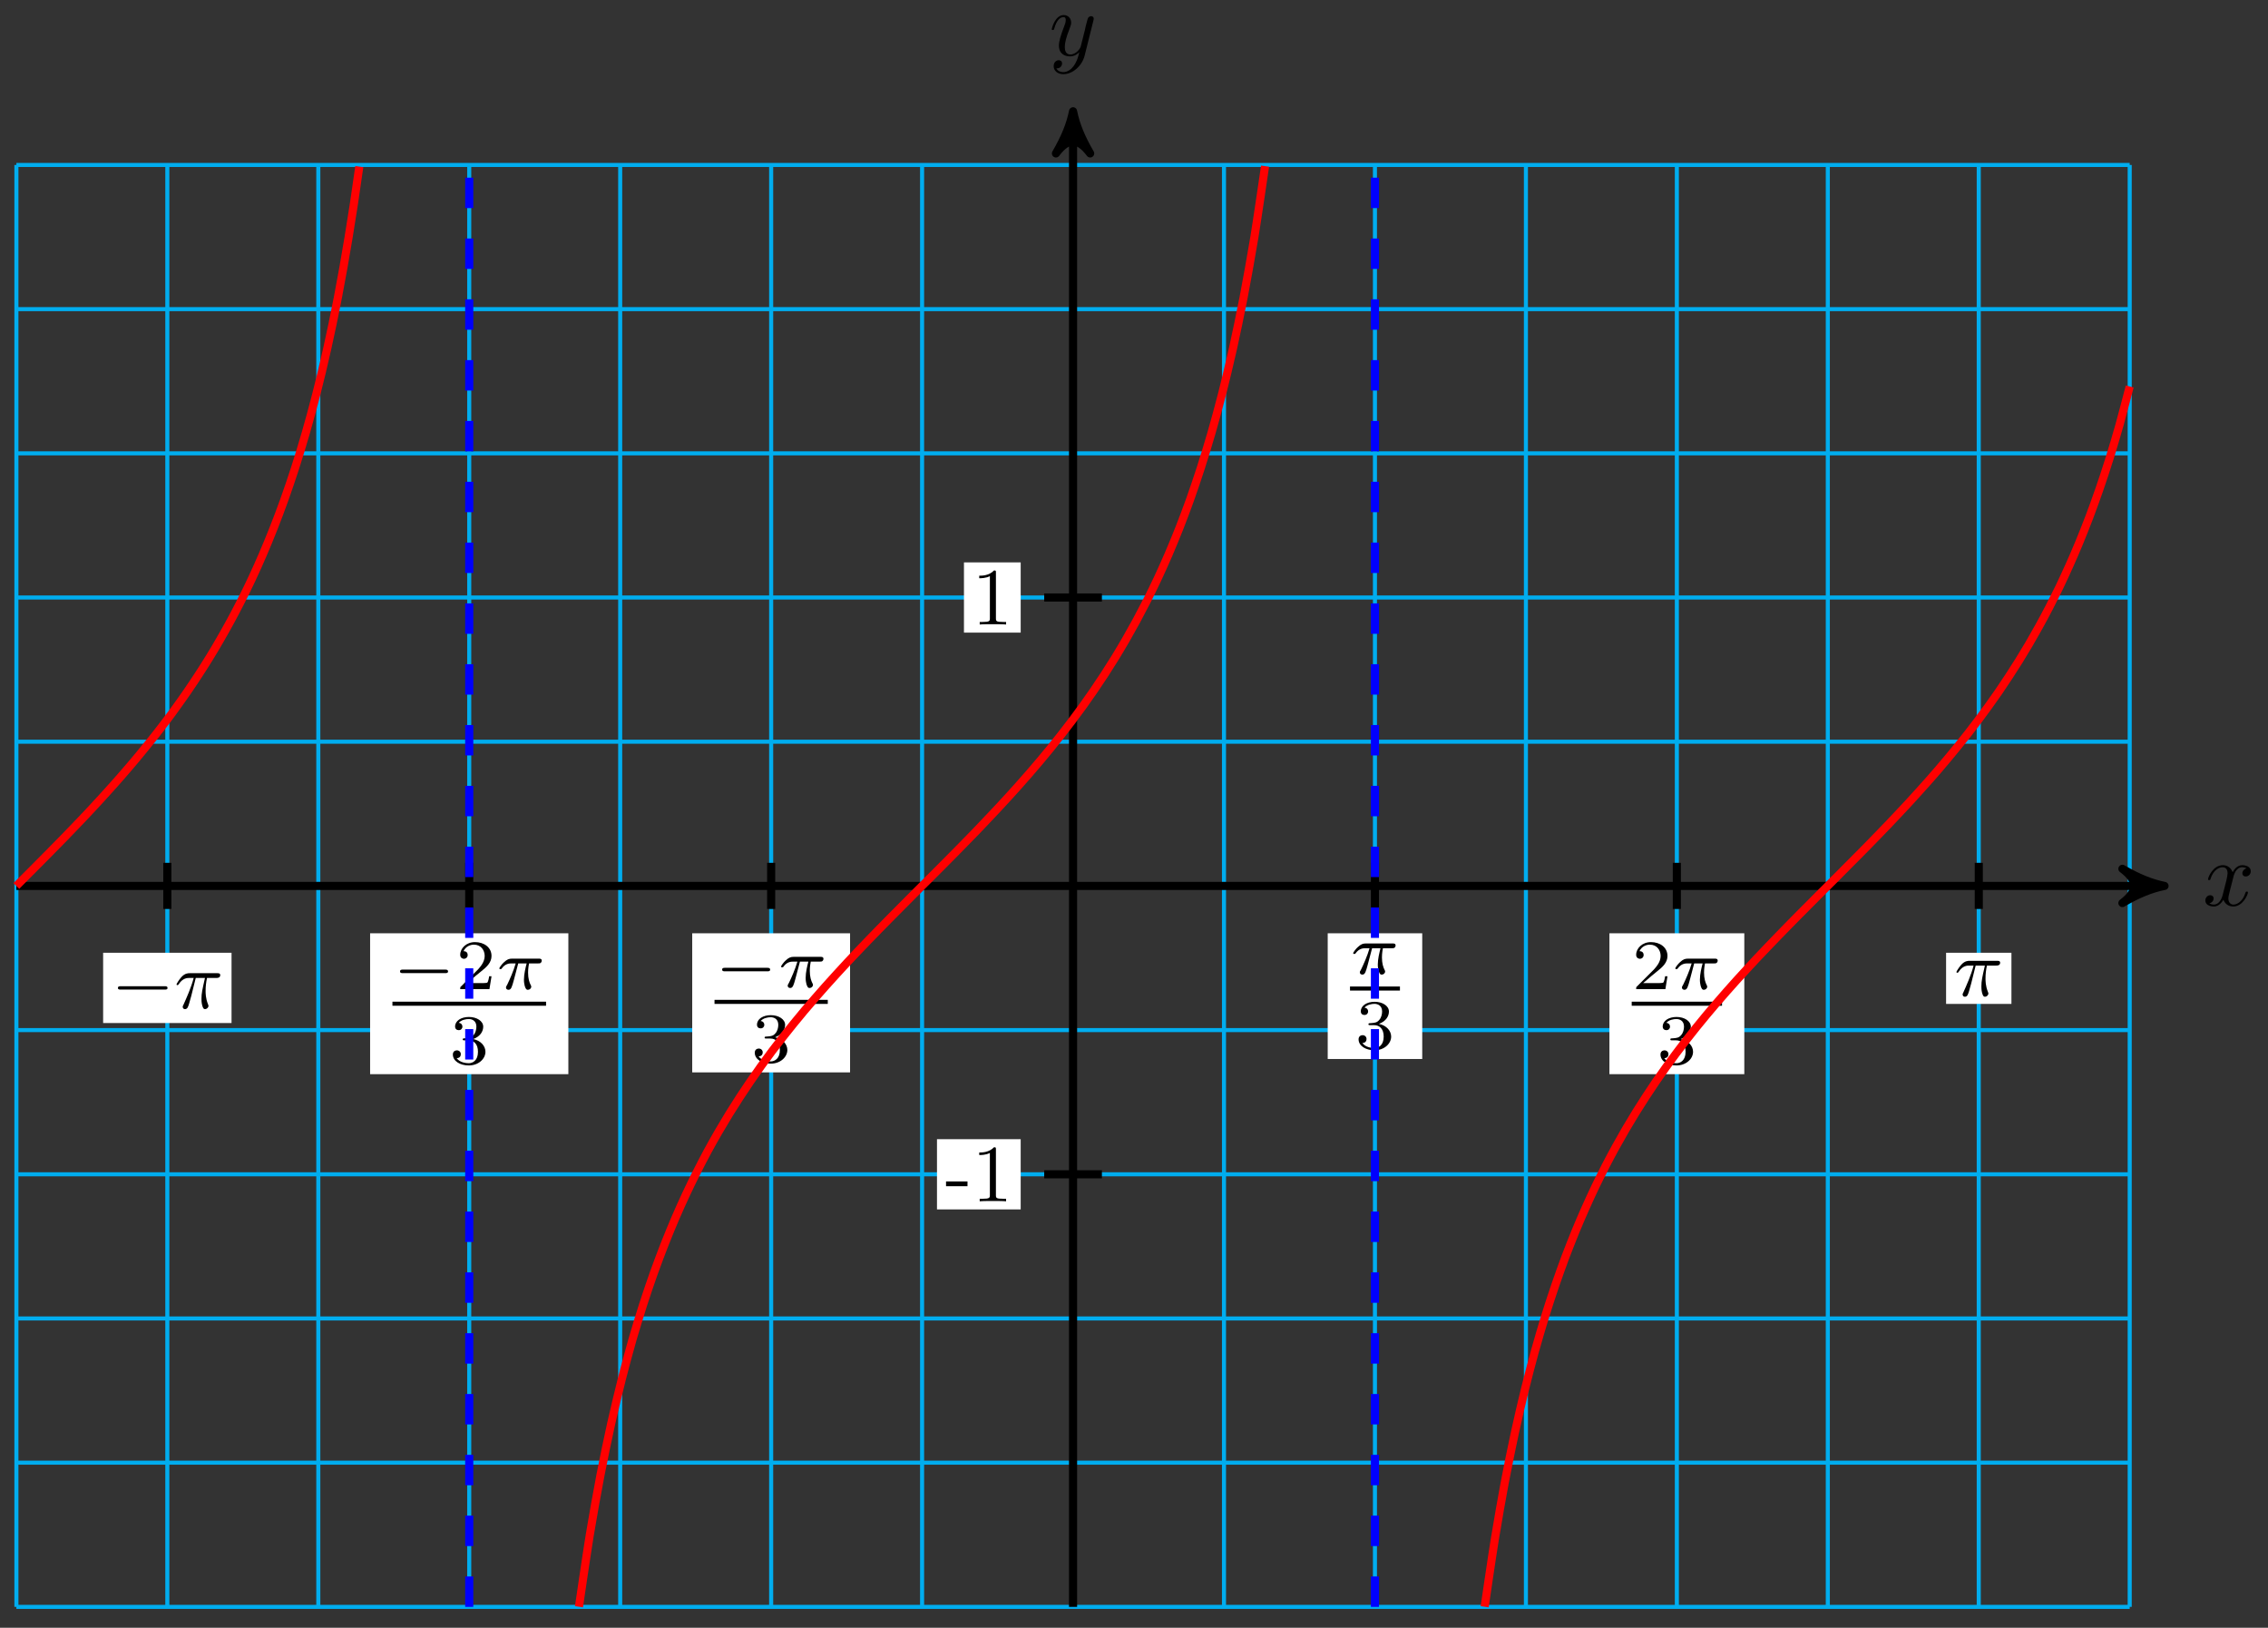 <?xml version="1.0" encoding="UTF-8"?>
<svg xmlns="http://www.w3.org/2000/svg" xmlns:xlink="http://www.w3.org/1999/xlink" width="223pt" height="160pt" viewBox="0 0 223 160" version="1.1">
<rect x="0" y="0" width="223" height="160" fill="#333333" stroke="none"/>
<defs>
<g>
<symbol overflow="visible" id="glyph0-0">
<path style="stroke:none;" d=""/>
</symbol>
<symbol overflow="visible" id="glyph0-1">
<path style="stroke:none;" d="M 3 -2.703 C 3.047 -2.938 3.25 -3.766 3.891 -3.766 C 3.922 -3.766 4.141 -3.766 4.328 -3.656 C 4.078 -3.609 3.906 -3.375 3.906 -3.172 C 3.906 -3.016 4 -2.859 4.25 -2.859 C 4.438 -2.859 4.734 -3.016 4.734 -3.375 C 4.734 -3.844 4.203 -3.969 3.891 -3.969 C 3.375 -3.969 3.062 -3.484 2.953 -3.281 C 2.719 -3.875 2.25 -3.969 1.984 -3.969 C 1.047 -3.969 0.531 -2.812 0.531 -2.578 C 0.531 -2.5 0.625 -2.5 0.641 -2.5 C 0.719 -2.5 0.75 -2.516 0.766 -2.594 C 1.062 -3.547 1.656 -3.766 1.969 -3.766 C 2.141 -3.766 2.453 -3.688 2.453 -3.172 C 2.453 -2.891 2.297 -2.281 1.969 -1.031 C 1.828 -0.469 1.5 -0.094 1.109 -0.094 C 1.062 -0.094 0.859 -0.094 0.656 -0.219 C 0.891 -0.266 1.078 -0.453 1.078 -0.703 C 1.078 -0.938 0.891 -1.016 0.75 -1.016 C 0.484 -1.016 0.266 -0.781 0.266 -0.5 C 0.266 -0.078 0.703 0.094 1.109 0.094 C 1.688 0.094 2.016 -0.531 2.047 -0.578 C 2.156 -0.25 2.469 0.094 3.016 0.094 C 3.938 0.094 4.453 -1.062 4.453 -1.281 C 4.453 -1.375 4.375 -1.375 4.344 -1.375 C 4.266 -1.375 4.25 -1.344 4.219 -1.281 C 3.922 -0.312 3.312 -0.094 3.031 -0.094 C 2.688 -0.094 2.531 -0.391 2.531 -0.688 C 2.531 -0.891 2.594 -1.078 2.688 -1.484 Z M 3 -2.703 "/>
</symbol>
<symbol overflow="visible" id="glyph0-2">
<path style="stroke:none;" d="M 4.359 -3.422 C 4.391 -3.547 4.391 -3.562 4.391 -3.625 C 4.391 -3.781 4.266 -3.859 4.141 -3.859 C 4.047 -3.859 3.906 -3.812 3.828 -3.672 C 3.797 -3.625 3.734 -3.359 3.688 -3.188 C 3.625 -2.953 3.562 -2.719 3.516 -2.469 L 3.109 -0.859 C 3.078 -0.719 2.688 -0.094 2.094 -0.094 C 1.641 -0.094 1.547 -0.5 1.547 -0.828 C 1.547 -1.234 1.688 -1.797 2 -2.578 C 2.141 -2.953 2.172 -3.047 2.172 -3.234 C 2.172 -3.625 1.891 -3.969 1.438 -3.969 C 0.594 -3.969 0.266 -2.656 0.266 -2.578 C 0.266 -2.5 0.344 -2.5 0.375 -2.5 C 0.453 -2.5 0.469 -2.516 0.516 -2.656 C 0.75 -3.5 1.109 -3.766 1.422 -3.766 C 1.484 -3.766 1.641 -3.766 1.641 -3.484 C 1.641 -3.25 1.547 -3.016 1.484 -2.859 C 1.125 -1.906 0.969 -1.391 0.969 -0.969 C 0.969 -0.172 1.531 0.094 2.062 0.094 C 2.406 0.094 2.719 -0.047 2.969 -0.312 C 2.859 0.156 2.75 0.594 2.391 1.078 C 2.156 1.375 1.812 1.641 1.406 1.641 C 1.281 1.641 0.875 1.609 0.719 1.266 C 0.859 1.266 0.984 1.266 1.109 1.156 C 1.188 1.078 1.281 0.953 1.281 0.797 C 1.281 0.516 1.047 0.469 0.953 0.469 C 0.75 0.469 0.453 0.625 0.453 1.062 C 0.453 1.5 0.844 1.844 1.406 1.844 C 2.328 1.844 3.25 1.016 3.5 0.016 Z M 4.359 -3.422 "/>
</symbol>
<symbol overflow="visible" id="glyph1-0">
<path style="stroke:none;" d=""/>
</symbol>
<symbol overflow="visible" id="glyph1-1">
<path style="stroke:none;" d="M 2.203 -1.484 L 2.203 -1.953 L 0.094 -1.953 L 0.094 -1.484 Z M 2.203 -1.484 "/>
</symbol>
<symbol overflow="visible" id="glyph1-2">
<path style="stroke:none;" d="M 3.344 0 L 3.344 -0.25 L 3.078 -0.25 C 2.359 -0.25 2.344 -0.328 2.344 -0.625 L 2.344 -5.094 C 2.344 -5.297 2.344 -5.312 2.156 -5.312 C 1.672 -4.797 0.969 -4.797 0.703 -4.797 L 0.703 -4.547 C 0.875 -4.547 1.344 -4.547 1.75 -4.75 L 1.75 -0.625 C 1.75 -0.344 1.734 -0.25 1.016 -0.25 L 0.75 -0.25 L 0.75 0 C 1.031 -0.031 1.734 -0.031 2.047 -0.031 C 2.359 -0.031 3.062 -0.031 3.344 0 Z M 3.344 0 "/>
</symbol>
<symbol overflow="visible" id="glyph2-0">
<path style="stroke:none;" d=""/>
</symbol>
<symbol overflow="visible" id="glyph2-1">
<path style="stroke:none;" d="M 5.188 -1.578 C 5.297 -1.578 5.469 -1.578 5.469 -1.734 C 5.469 -1.922 5.297 -1.922 5.188 -1.922 L 1.031 -1.922 C 0.922 -1.922 0.75 -1.922 0.75 -1.75 C 0.75 -1.578 0.906 -1.578 1.031 -1.578 Z M 5.188 -1.578 "/>
</symbol>
<symbol overflow="visible" id="glyph3-0">
<path style="stroke:none;" d=""/>
</symbol>
<symbol overflow="visible" id="glyph3-1">
<path style="stroke:none;" d="M 3.516 -1.266 L 3.281 -1.266 C 3.266 -1.109 3.188 -0.703 3.094 -0.641 C 3.047 -0.594 2.516 -0.594 2.406 -0.594 L 1.125 -0.594 C 1.859 -1.234 2.109 -1.438 2.516 -1.766 C 3.031 -2.172 3.516 -2.609 3.516 -3.266 C 3.516 -4.109 2.781 -4.625 1.891 -4.625 C 1.031 -4.625 0.438 -4.016 0.438 -3.375 C 0.438 -3.031 0.734 -2.984 0.812 -2.984 C 0.969 -2.984 1.172 -3.109 1.172 -3.359 C 1.172 -3.484 1.125 -3.734 0.766 -3.734 C 0.984 -4.219 1.453 -4.375 1.781 -4.375 C 2.484 -4.375 2.844 -3.828 2.844 -3.266 C 2.844 -2.656 2.406 -2.188 2.188 -1.938 L 0.516 -0.266 C 0.438 -0.203 0.438 -0.188 0.438 0 L 3.312 0 Z M 3.516 -1.266 "/>
</symbol>
<symbol overflow="visible" id="glyph3-2">
<path style="stroke:none;" d="M 1.906 -2.328 C 2.453 -2.328 2.844 -1.953 2.844 -1.203 C 2.844 -0.344 2.328 -0.078 1.938 -0.078 C 1.656 -0.078 1.031 -0.156 0.75 -0.578 C 1.078 -0.578 1.156 -0.812 1.156 -0.969 C 1.156 -1.188 0.984 -1.344 0.766 -1.344 C 0.578 -1.344 0.375 -1.219 0.375 -0.938 C 0.375 -0.281 1.094 0.141 1.938 0.141 C 2.906 0.141 3.578 -0.516 3.578 -1.203 C 3.578 -1.75 3.141 -2.297 2.375 -2.453 C 3.094 -2.719 3.359 -3.234 3.359 -3.672 C 3.359 -4.219 2.734 -4.625 1.953 -4.625 C 1.188 -4.625 0.594 -4.25 0.594 -3.688 C 0.594 -3.453 0.75 -3.328 0.953 -3.328 C 1.172 -3.328 1.312 -3.484 1.312 -3.672 C 1.312 -3.875 1.172 -4.031 0.953 -4.047 C 1.203 -4.344 1.672 -4.422 1.938 -4.422 C 2.25 -4.422 2.688 -4.266 2.688 -3.672 C 2.688 -3.375 2.594 -3.047 2.406 -2.844 C 2.188 -2.578 1.984 -2.562 1.641 -2.531 C 1.469 -2.516 1.453 -2.516 1.422 -2.516 C 1.406 -2.516 1.344 -2.5 1.344 -2.422 C 1.344 -2.328 1.406 -2.328 1.531 -2.328 Z M 1.906 -2.328 "/>
</symbol>
<symbol overflow="visible" id="glyph4-0">
<path style="stroke:none;" d=""/>
</symbol>
<symbol overflow="visible" id="glyph4-1">
<path style="stroke:none;" d="M 2.172 -2.531 L 3 -2.531 C 2.891 -2.109 2.734 -1.484 2.734 -0.922 C 2.734 -0.641 2.781 -0.453 2.812 -0.312 C 2.922 0.047 3.016 0.062 3.125 0.062 C 3.297 0.062 3.453 -0.078 3.453 -0.25 C 3.453 -0.297 3.438 -0.328 3.406 -0.391 C 3.266 -0.656 3.141 -1.047 3.141 -1.625 C 3.141 -1.75 3.141 -2.031 3.234 -2.531 L 4.109 -2.531 C 4.234 -2.531 4.297 -2.531 4.375 -2.578 C 4.469 -2.656 4.484 -2.766 4.484 -2.797 C 4.484 -3 4.312 -3 4.188 -3 L 1.562 -3 C 1.281 -3 1.078 -2.938 0.766 -2.641 C 0.578 -2.484 0.312 -2.109 0.312 -2.047 C 0.312 -1.969 0.406 -1.969 0.438 -1.969 C 0.516 -1.969 0.516 -1.984 0.562 -2.047 C 0.906 -2.531 1.344 -2.531 1.5 -2.531 L 1.922 -2.531 C 1.703 -1.766 1.328 -0.938 1.125 -0.516 C 1.078 -0.438 1.016 -0.281 0.984 -0.266 C 0.984 -0.234 0.969 -0.203 0.969 -0.156 C 0.969 -0.047 1.047 0.062 1.219 0.062 C 1.484 0.062 1.562 -0.25 1.734 -0.875 Z M 2.172 -2.531 "/>
</symbol>
<symbol overflow="visible" id="glyph5-0">
<path style="stroke:none;" d=""/>
</symbol>
<symbol overflow="visible" id="glyph5-1">
<path style="stroke:none;" d="M 5.25 -1.828 C 5.391 -1.828 5.531 -1.828 5.531 -1.984 C 5.531 -2.156 5.391 -2.156 5.25 -2.156 L 0.938 -2.156 C 0.812 -2.156 0.656 -2.156 0.656 -1.984 C 0.656 -1.828 0.812 -1.828 0.938 -1.828 Z M 5.25 -1.828 "/>
</symbol>
<symbol overflow="visible" id="glyph6-0">
<path style="stroke:none;" d=""/>
</symbol>
<symbol overflow="visible" id="glyph6-1">
<path style="stroke:none;" d="M 2.109 -2.969 L 3.016 -2.969 C 2.75 -1.797 2.672 -1.453 2.672 -0.922 C 2.672 -0.797 2.672 -0.578 2.734 -0.312 C 2.828 0.047 2.906 0.094 3.031 0.094 C 3.188 0.094 3.359 -0.062 3.359 -0.219 C 3.359 -0.266 3.359 -0.281 3.312 -0.391 C 3.078 -0.969 3.078 -1.484 3.078 -1.703 C 3.078 -2.125 3.125 -2.562 3.219 -2.969 L 4.125 -2.969 C 4.234 -2.969 4.516 -2.969 4.516 -3.25 C 4.516 -3.438 4.344 -3.438 4.203 -3.438 L 1.531 -3.438 C 1.359 -3.438 1.047 -3.438 0.703 -3.062 C 0.422 -2.75 0.219 -2.375 0.219 -2.344 C 0.219 -2.328 0.219 -2.266 0.312 -2.266 C 0.375 -2.266 0.391 -2.297 0.438 -2.359 C 0.828 -2.969 1.297 -2.969 1.453 -2.969 L 1.906 -2.969 C 1.656 -2.016 1.219 -1.047 0.891 -0.312 C 0.828 -0.203 0.828 -0.188 0.828 -0.125 C 0.828 0.031 0.953 0.094 1.047 0.094 C 1.297 0.094 1.359 -0.141 1.453 -0.438 C 1.562 -0.797 1.562 -0.812 1.672 -1.219 Z M 2.109 -2.969 "/>
</symbol>
</g>
</defs>
<g id="surface1">
<path style="fill:none;stroke-width:0.399;stroke-linecap:butt;stroke-linejoin:miter;stroke:rgb(0%,67.839%,93.729%);stroke-opacity:1;stroke-miterlimit:10;" d="M -103.898 -70.868 L 103.895 -70.868 M -103.898 -56.693 L 103.895 -56.693 M -103.898 -42.519 L 103.895 -42.519 M -103.898 -28.348 L 103.895 -28.348 M -103.898 -14.173 L 103.895 -14.173 M -103.898 -0.002 L 103.895 -0.002 M -103.898 14.173 L 103.895 14.173 M -103.898 28.348 L 103.895 28.348 M -103.898 42.519 L 103.895 42.519 M -103.898 56.694 L 103.895 56.694 M -103.898 70.865 L 103.895 70.865 M -103.894 -70.868 L -103.894 70.865 M -89.054 -70.868 L -89.054 70.865 M -74.21 -70.868 L -74.21 70.865 M -59.37 -70.868 L -59.37 70.865 M -44.527 -70.868 L -44.527 70.865 M -29.683 -70.868 L -29.683 70.865 M -14.843 -70.868 L -14.843 70.865 M 0.001 -70.868 L 0.001 70.865 M 14.841 -70.868 L 14.841 70.865 M 29.684 -70.868 L 29.684 70.865 M 44.528 -70.868 L 44.528 70.865 M 59.368 -70.868 L 59.368 70.865 M 74.212 -70.868 L 74.212 70.865 M 89.052 -70.868 L 89.052 70.865 M 103.895 -70.868 L 103.895 70.865 " transform="matrix(1,0,0,-1,105.507,87.08)"/>
<path style="fill:none;stroke-width:0.797;stroke-linecap:butt;stroke-linejoin:miter;stroke:rgb(0%,0%,0%);stroke-opacity:1;stroke-miterlimit:10;" d="M -103.898 -0.002 L 106.282 -0.002 " transform="matrix(1,0,0,-1,105.507,87.08)"/>
<path style="fill-rule:nonzero;fill:rgb(0%,0%,0%);fill-opacity:1;stroke-width:0.797;stroke-linecap:butt;stroke-linejoin:round;stroke:rgb(0%,0%,0%);stroke-opacity:1;stroke-miterlimit:10;" d="M 1.038 -0.002 C -0.259 0.26 -1.556 0.776 -3.107 1.682 C -1.556 0.518 -1.556 -0.517 -3.107 -1.685 C -1.556 -0.779 -0.259 -0.259 1.038 -0.002 Z M 1.038 -0.002 " transform="matrix(1,0,0,-1,211.79,87.08)"/>
<g style="fill:rgb(0%,0%,0%);fill-opacity:1;">
  <use xlink:href="#glyph0-1" x="216.572" y="89.011"/>
</g>
<path style="fill:none;stroke-width:0.797;stroke-linecap:butt;stroke-linejoin:miter;stroke:rgb(0%,0%,0%);stroke-opacity:1;stroke-miterlimit:10;" d="M 0.001 -70.868 L 0.001 75.103 " transform="matrix(1,0,0,-1,105.507,87.08)"/>
<path style="fill-rule:nonzero;fill:rgb(0%,0%,0%);fill-opacity:1;stroke-width:0.797;stroke-linecap:butt;stroke-linejoin:round;stroke:rgb(0%,0%,0%);stroke-opacity:1;stroke-miterlimit:10;" d="M 1.037 -0.001 C -0.26 0.261 -1.553 0.777 -3.108 1.683 C -1.553 0.519 -1.553 -0.516 -3.108 -1.684 C -1.553 -0.778 -0.26 -0.259 1.037 -0.001 Z M 1.037 -0.001 " transform="matrix(0,-1,-1,0,105.507,11.974)"/>
<g style="fill:rgb(0%,0%,0%);fill-opacity:1;">
  <use xlink:href="#glyph0-2" x="103.148" y="5.449"/>
</g>
<path style="fill:none;stroke-width:0.797;stroke-linecap:butt;stroke-linejoin:miter;stroke:rgb(0%,0%,0%);stroke-opacity:1;stroke-miterlimit:10;" d="M 2.837 -28.348 L -2.835 -28.348 " transform="matrix(1,0,0,-1,105.507,87.08)"/>
<path style=" stroke:none;fill-rule:nonzero;fill:rgb(100%,100%,100%);fill-opacity:1;" d="M 100.359 111.977 L 92.129 111.977 L 92.129 118.879 L 100.359 118.879 Z M 100.359 111.977 "/>
<g style="fill:rgb(0%,0%,0%);fill-opacity:1;">
  <use xlink:href="#glyph1-1" x="92.925" y="118.083"/>
  <use xlink:href="#glyph1-2" x="95.579" y="118.083"/>
</g>
<path style="fill:none;stroke-width:0.797;stroke-linecap:butt;stroke-linejoin:miter;stroke:rgb(0%,0%,0%);stroke-opacity:1;stroke-miterlimit:10;" d="M 2.837 28.348 L -2.835 28.348 " transform="matrix(1,0,0,-1,105.507,87.08)"/>
<path style=" stroke:none;fill-rule:nonzero;fill:rgb(100%,100%,100%);fill-opacity:1;" d="M 100.359 55.281 L 94.781 55.281 L 94.781 62.184 L 100.359 62.184 Z M 100.359 55.281 "/>
<g style="fill:rgb(0%,0%,0%);fill-opacity:1;">
  <use xlink:href="#glyph1-2" x="95.58" y="61.386"/>
</g>
<path style="fill:none;stroke-width:0.797;stroke-linecap:butt;stroke-linejoin:miter;stroke:rgb(0%,0%,0%);stroke-opacity:1;stroke-miterlimit:10;" d="M -59.37 2.268 L -59.37 -2.267 " transform="matrix(1,0,0,-1,105.507,87.08)"/>
<path style=" stroke:none;fill-rule:nonzero;fill:rgb(100%,100%,100%);fill-opacity:1;" d="M 36.391 105.586 L 55.883 105.586 L 55.883 91.738 L 36.391 91.738 Z M 36.391 105.586 "/>
<g style="fill:rgb(0%,0%,0%);fill-opacity:1;">
  <use xlink:href="#glyph2-1" x="38.585" y="97.23"/>
</g>
<g style="fill:rgb(0%,0%,0%);fill-opacity:1;">
  <use xlink:href="#glyph3-1" x="44.812" y="97.23"/>
</g>
<g style="fill:rgb(0%,0%,0%);fill-opacity:1;">
  <use xlink:href="#glyph4-1" x="48.783" y="97.23"/>
</g>
<path style="fill:none;stroke-width:0.399;stroke-linecap:butt;stroke-linejoin:miter;stroke:rgb(0%,0%,0%);stroke-opacity:1;stroke-miterlimit:10;" d="M 191.704 -71.596 L 206.809 -71.596 " transform="matrix(1,0,0,-1,-153.118,27.064)"/>
<g style="fill:rgb(0%,0%,0%);fill-opacity:1;">
  <use xlink:href="#glyph3-2" x="44.153" y="104.588"/>
</g>
<path style="fill:none;stroke-width:0.797;stroke-linecap:butt;stroke-linejoin:miter;stroke:rgb(0%,0%,0%);stroke-opacity:1;stroke-miterlimit:10;" d="M -29.683 2.268 L -29.683 -2.267 " transform="matrix(1,0,0,-1,105.507,87.08)"/>
<path style=" stroke:none;fill-rule:nonzero;fill:rgb(100%,100%,100%);fill-opacity:1;" d="M 68.062 105.41 L 83.582 105.41 L 83.582 91.738 L 68.062 91.738 Z M 68.062 105.41 "/>
<g style="fill:rgb(0%,0%,0%);fill-opacity:1;">
  <use xlink:href="#glyph2-1" x="70.255" y="97.053"/>
</g>
<g style="fill:rgb(0%,0%,0%);fill-opacity:1;">
  <use xlink:href="#glyph4-1" x="76.482" y="97.053"/>
</g>
<path style="fill:none;stroke-width:0.399;stroke-linecap:butt;stroke-linejoin:miter;stroke:rgb(0%,0%,0%);stroke-opacity:1;stroke-miterlimit:10;" d="M 191.702 -71.593 L 202.839 -71.593 " transform="matrix(1,0,0,-1,-121.448,26.887)"/>
<g style="fill:rgb(0%,0%,0%);fill-opacity:1;">
  <use xlink:href="#glyph3-2" x="73.837" y="104.411"/>
</g>
<path style="fill:none;stroke-width:0.797;stroke-linecap:butt;stroke-linejoin:miter;stroke:rgb(0%,0%,0%);stroke-opacity:1;stroke-miterlimit:10;" d="M 29.684 2.268 L 29.684 -2.267 " transform="matrix(1,0,0,-1,105.507,87.08)"/>
<path style=" stroke:none;fill-rule:nonzero;fill:rgb(100%,100%,100%);fill-opacity:1;" d="M 130.547 104.094 L 139.84 104.094 L 139.84 91.738 L 130.547 91.738 Z M 130.547 104.094 "/>
<g style="fill:rgb(0%,0%,0%);fill-opacity:1;">
  <use xlink:href="#glyph4-1" x="132.738" y="95.738"/>
</g>
<path style="fill:none;stroke-width:0.399;stroke-linecap:butt;stroke-linejoin:miter;stroke:rgb(0%,0%,0%);stroke-opacity:1;stroke-miterlimit:10;" d="M 191.703 -71.596 L 196.613 -71.596 " transform="matrix(1,0,0,-1,-58.965,25.572)"/>
<g style="fill:rgb(0%,0%,0%);fill-opacity:1;">
  <use xlink:href="#glyph3-2" x="133.207" y="103.096"/>
</g>
<path style="fill:none;stroke-width:0.797;stroke-linecap:butt;stroke-linejoin:miter;stroke:rgb(0%,0%,0%);stroke-opacity:1;stroke-miterlimit:10;" d="M 59.368 2.268 L 59.368 -2.267 " transform="matrix(1,0,0,-1,105.507,87.08)"/>
<path style=" stroke:none;fill-rule:nonzero;fill:rgb(100%,100%,100%);fill-opacity:1;" d="M 158.246 105.586 L 171.508 105.586 L 171.508 91.738 L 158.246 91.738 Z M 158.246 105.586 "/>
<g style="fill:rgb(0%,0%,0%);fill-opacity:1;">
  <use xlink:href="#glyph3-1" x="160.437" y="97.23"/>
</g>
<g style="fill:rgb(0%,0%,0%);fill-opacity:1;">
  <use xlink:href="#glyph4-1" x="164.408" y="97.23"/>
</g>
<path style="fill:none;stroke-width:0.399;stroke-linecap:butt;stroke-linejoin:miter;stroke:rgb(0%,0%,0%);stroke-opacity:1;stroke-miterlimit:10;" d="M 191.703 -71.596 L 200.582 -71.596 " transform="matrix(1,0,0,-1,-31.266,27.064)"/>
<g style="fill:rgb(0%,0%,0%);fill-opacity:1;">
  <use xlink:href="#glyph3-2" x="162.891" y="104.588"/>
</g>
<path style="fill:none;stroke-width:0.797;stroke-linecap:butt;stroke-linejoin:miter;stroke:rgb(0%,0%,0%);stroke-opacity:1;stroke-miterlimit:10;" d="M -89.054 2.268 L -89.054 -2.267 " transform="matrix(1,0,0,-1,105.507,87.08)"/>
<path style=" stroke:none;fill-rule:nonzero;fill:rgb(100%,100%,100%);fill-opacity:1;" d="M 22.766 93.652 L 10.141 93.652 L 10.141 100.559 L 22.766 100.559 Z M 22.766 93.652 "/>
<g style="fill:rgb(0%,0%,0%);fill-opacity:1;">
  <use xlink:href="#glyph5-1" x="10.939" y="99.099"/>
</g>
<g style="fill:rgb(0%,0%,0%);fill-opacity:1;">
  <use xlink:href="#glyph6-1" x="17.138" y="99.098"/>
</g>
<path style="fill:none;stroke-width:0.797;stroke-linecap:butt;stroke-linejoin:miter;stroke:rgb(0%,0%,0%);stroke-opacity:1;stroke-miterlimit:10;" d="M 89.055 2.268 L 89.055 -2.267 " transform="matrix(1,0,0,-1,105.507,87.08)"/>
<path style=" stroke:none;fill-rule:nonzero;fill:rgb(100%,100%,100%);fill-opacity:1;" d="M 197.773 93.652 L 191.348 93.652 L 191.348 98.68 L 197.773 98.68 Z M 197.773 93.652 "/>
<g style="fill:rgb(0%,0%,0%);fill-opacity:1;">
  <use xlink:href="#glyph6-1" x="192.147" y="97.881"/>
</g>
<path style="fill:none;stroke-width:0.797;stroke-linecap:butt;stroke-linejoin:miter;stroke:rgb(0%,0%,100%);stroke-opacity:1;stroke-dasharray:2.989,2.989;stroke-miterlimit:10;" d="M -59.37 -70.868 L -59.37 70.865 " transform="matrix(1,0,0,-1,105.507,87.08)"/>
<path style="fill:none;stroke-width:0.797;stroke-linecap:butt;stroke-linejoin:miter;stroke:rgb(0%,0%,100%);stroke-opacity:1;stroke-dasharray:2.989,2.989;stroke-miterlimit:10;" d="M 29.684 -70.868 L 29.684 70.865 " transform="matrix(1,0,0,-1,105.507,87.08)"/>
<path style="fill:none;stroke-width:0.797;stroke-linecap:butt;stroke-linejoin:miter;stroke:rgb(100%,0%,0%);stroke-opacity:1;stroke-miterlimit:10;" d="M -48.581 -70.857 C -48.581 -70.857 -47.819 -65.65 -47.527 -63.857 C -47.234 -62.068 -46.765 -59.475 -46.472 -57.947 C -46.179 -56.424 -45.71 -54.186 -45.417 -52.87 C -45.124 -51.553 -44.655 -49.608 -44.362 -48.46 C -44.073 -47.307 -43.601 -45.589 -43.312 -44.569 C -43.019 -43.55 -42.55 -42.023 -42.257 -41.112 C -41.964 -40.198 -41.495 -38.823 -41.202 -38.003 C -40.909 -37.183 -40.441 -35.941 -40.148 -35.195 C -39.855 -34.449 -39.386 -33.312 -39.093 -32.632 C -38.8 -31.949 -38.331 -30.906 -38.038 -30.281 C -37.745 -29.652 -37.277 -28.691 -36.984 -28.109 C -36.694 -27.527 -36.226 -26.633 -35.933 -26.09 C -35.64 -25.547 -35.171 -24.715 -34.878 -24.207 C -34.585 -23.699 -34.116 -22.914 -33.823 -22.438 C -33.53 -21.961 -33.062 -21.223 -32.769 -20.774 C -32.476 -20.325 -32.007 -19.622 -31.714 -19.196 C -31.421 -18.766 -30.952 -18.102 -30.659 -17.692 C -30.37 -17.286 -29.898 -16.653 -29.609 -16.262 C -29.316 -15.872 -28.847 -15.262 -28.554 -14.891 C -28.261 -14.516 -27.792 -13.93 -27.499 -13.571 C -27.206 -13.208 -26.737 -12.641 -26.445 -12.294 C -26.152 -11.946 -25.683 -11.399 -25.39 -11.063 C -25.097 -10.728 -24.628 -10.192 -24.335 -9.864 C -24.042 -9.536 -23.573 -9.017 -23.28 -8.696 C -22.991 -8.376 -22.519 -7.872 -22.23 -7.556 C -21.937 -7.243 -21.468 -6.747 -21.175 -6.439 C -20.882 -6.13 -20.413 -5.642 -20.12 -5.337 C -19.827 -5.036 -19.359 -4.552 -19.066 -4.255 C -18.773 -3.954 -18.304 -3.478 -18.011 -3.181 C -17.718 -2.884 -17.249 -2.412 -16.956 -2.119 C -16.663 -1.826 -16.195 -1.353 -15.905 -1.06 C -15.612 -0.767 -15.144 -0.298 -14.851 -0.005 C -14.558 0.284 -14.089 0.752 -13.796 1.045 C -13.503 1.338 -13.034 1.811 -12.741 2.104 C -12.448 2.397 -11.98 2.869 -11.687 3.166 C -11.394 3.463 -10.925 3.94 -10.632 4.24 C -10.339 4.537 -9.87 5.022 -9.577 5.322 C -9.288 5.627 -8.816 6.115 -8.527 6.424 C -8.234 6.732 -7.765 7.228 -7.472 7.541 C -7.179 7.853 -6.71 8.361 -6.417 8.681 C -6.124 9.002 -5.655 9.521 -5.362 9.849 C -5.069 10.177 -4.601 10.709 -4.308 11.045 C -4.015 11.384 -3.546 11.931 -3.253 12.279 C -2.96 12.627 -2.491 13.193 -2.198 13.552 C -1.909 13.912 -1.441 14.498 -1.148 14.873 C -0.855 15.244 -0.386 15.853 -0.093 16.244 C 0.2 16.63 0.669 17.267 0.962 17.673 C 1.255 18.079 1.723 18.747 2.016 19.173 C 2.309 19.599 2.778 20.302 3.071 20.751 C 3.364 21.2 3.833 21.939 4.126 22.415 C 4.415 22.892 4.888 23.677 5.177 24.181 C 5.47 24.688 5.938 25.524 6.231 26.063 C 6.524 26.606 6.993 27.501 7.286 28.079 C 7.579 28.661 8.048 29.622 8.341 30.247 C 8.634 30.875 9.102 31.918 9.395 32.598 C 9.688 33.278 10.157 34.41 10.45 35.156 C 10.743 35.899 11.212 37.145 11.505 37.965 C 11.794 38.785 12.266 40.156 12.556 41.066 C 12.848 41.976 13.317 43.5 13.61 44.519 C 13.903 45.535 14.372 47.249 14.665 48.398 C 14.958 49.55 15.427 51.488 15.72 52.804 C 16.013 54.116 16.481 56.351 16.774 57.87 C 17.067 59.393 17.536 61.983 17.829 63.768 C 18.122 65.553 18.88 70.748 18.88 70.748 " transform="matrix(1,0,0,-1,105.507,87.08)"/>
<path style="fill:none;stroke-width:0.797;stroke-linecap:butt;stroke-linejoin:miter;stroke:rgb(100%,0%,0%);stroke-opacity:1;stroke-miterlimit:10;" d="M 40.473 -70.857 C 40.473 -70.857 41.188 -65.947 41.466 -64.248 C 41.739 -62.549 42.181 -60.068 42.454 -58.611 C 42.731 -57.151 43.173 -55.002 43.446 -53.733 C 43.72 -52.463 44.161 -50.577 44.438 -49.463 C 44.712 -48.346 45.153 -46.678 45.427 -45.686 C 45.704 -44.694 46.145 -43.198 46.419 -42.308 C 46.692 -41.421 47.134 -40.073 47.411 -39.269 C 47.684 -38.464 48.126 -37.242 48.399 -36.507 C 48.677 -35.773 49.118 -34.656 49.391 -33.984 C 49.665 -33.316 50.106 -32.285 50.384 -31.668 C 50.657 -31.047 51.098 -30.097 51.372 -29.523 C 51.649 -28.945 52.091 -28.062 52.364 -27.527 C 52.638 -26.992 53.079 -26.168 53.356 -25.664 C 53.63 -25.164 54.071 -24.387 54.345 -23.918 C 54.622 -23.445 55.063 -22.711 55.337 -22.266 C 55.61 -21.821 56.052 -21.129 56.329 -20.707 C 56.602 -20.286 57.044 -19.625 57.317 -19.223 C 57.595 -18.821 58.036 -18.196 58.309 -17.809 C 58.587 -17.426 59.024 -16.825 59.302 -16.458 C 59.575 -16.09 60.016 -15.512 60.294 -15.157 C 60.567 -14.805 61.009 -14.247 61.282 -13.907 C 61.559 -13.567 61.997 -13.028 62.274 -12.696 C 62.548 -12.368 62.989 -11.845 63.266 -11.524 C 63.54 -11.204 63.981 -10.696 64.255 -10.388 C 64.532 -10.075 64.973 -9.579 65.247 -9.274 C 65.52 -8.97 65.962 -8.489 66.239 -8.193 C 66.513 -7.892 66.954 -7.419 67.227 -7.126 C 67.505 -6.833 67.946 -6.368 68.22 -6.083 C 68.493 -5.794 68.934 -5.337 69.212 -5.052 C 69.485 -4.771 69.927 -4.318 70.2 -4.037 C 70.477 -3.755 70.919 -3.31 71.192 -3.029 C 71.466 -2.751 71.907 -2.31 72.184 -2.033 C 72.458 -1.755 72.899 -1.314 73.173 -1.037 C 73.45 -0.763 73.891 -0.322 74.165 -0.048 C 74.438 0.229 74.88 0.67 75.157 0.944 C 75.43 1.221 75.872 1.662 76.145 1.94 C 76.423 2.213 76.864 2.658 77.138 2.936 C 77.411 3.213 77.852 3.662 78.13 3.94 C 78.403 4.221 78.845 4.674 79.118 4.955 C 79.395 5.24 79.837 5.697 80.11 5.982 C 80.388 6.271 80.825 6.736 81.102 7.029 C 81.376 7.318 81.817 7.791 82.095 8.088 C 82.368 8.389 82.809 8.869 83.083 9.174 C 83.36 9.474 83.798 9.967 84.075 10.279 C 84.348 10.592 84.79 11.095 85.067 11.416 C 85.341 11.736 85.782 12.255 86.055 12.584 C 86.333 12.916 86.774 13.451 87.048 13.791 C 87.321 14.13 87.763 14.685 88.04 15.037 C 88.313 15.392 88.755 15.966 89.028 16.333 C 89.305 16.701 89.747 17.298 90.02 17.681 C 90.294 18.064 90.735 18.685 91.013 19.087 C 91.286 19.486 91.727 20.142 92.001 20.564 C 92.278 20.982 92.72 21.673 92.993 22.114 C 93.266 22.56 93.708 23.286 93.985 23.755 C 94.259 24.224 94.7 24.997 94.973 25.493 C 95.251 25.993 95.692 26.813 95.966 27.344 C 96.239 27.876 96.68 28.755 96.958 29.325 C 97.231 29.899 97.673 30.84 97.946 31.457 C 98.223 32.071 98.665 33.09 98.938 33.758 C 99.212 34.422 99.653 35.535 99.93 36.262 C 100.204 36.988 100.645 38.199 100.919 38.996 C 101.196 39.793 101.638 41.129 101.911 42.008 C 102.188 42.89 102.626 44.371 102.903 45.351 C 103.177 46.335 103.895 49.089 103.895 49.089 " transform="matrix(1,0,0,-1,105.507,87.08)"/>
<path style="fill:none;stroke-width:0.797;stroke-linecap:butt;stroke-linejoin:miter;stroke:rgb(100%,0%,0%);stroke-opacity:1;stroke-miterlimit:10;" d="M -103.898 -0.002 C -103.898 -0.002 -103.515 0.381 -103.37 0.526 C -103.222 0.674 -102.987 0.909 -102.843 1.053 C -102.695 1.201 -102.46 1.436 -102.316 1.58 C -102.171 1.729 -101.937 1.963 -101.788 2.112 C -101.644 2.256 -101.409 2.494 -101.261 2.643 C -101.116 2.787 -100.882 3.026 -100.734 3.174 C -100.589 3.322 -100.355 3.561 -100.21 3.709 C -100.062 3.858 -99.827 4.096 -99.683 4.244 C -99.534 4.397 -99.3 4.635 -99.155 4.783 C -99.007 4.936 -98.773 5.178 -98.628 5.33 C -98.48 5.479 -98.245 5.725 -98.101 5.877 C -97.956 6.029 -97.722 6.275 -97.573 6.428 C -97.429 6.58 -97.195 6.83 -97.046 6.982 C -96.902 7.139 -96.667 7.389 -96.519 7.545 C -96.374 7.701 -96.14 7.955 -95.995 8.111 C -95.847 8.271 -95.612 8.525 -95.468 8.685 C -95.32 8.846 -95.085 9.103 -94.941 9.267 C -94.792 9.428 -94.558 9.689 -94.413 9.853 C -94.269 10.017 -94.034 10.283 -93.886 10.447 C -93.741 10.615 -93.507 10.881 -93.359 11.049 C -93.214 11.216 -92.98 11.49 -92.831 11.662 C -92.687 11.834 -92.452 12.107 -92.304 12.283 C -92.159 12.455 -91.925 12.736 -91.78 12.912 C -91.632 13.091 -91.398 13.377 -91.253 13.556 C -91.105 13.736 -90.87 14.025 -90.726 14.208 C -90.577 14.392 -90.343 14.685 -90.198 14.873 C -90.054 15.06 -89.82 15.361 -89.671 15.552 C -89.527 15.744 -89.292 16.052 -89.144 16.244 C -88.999 16.439 -88.765 16.755 -88.616 16.951 C -88.472 17.15 -88.237 17.474 -88.093 17.677 C -87.945 17.88 -87.71 18.208 -87.566 18.415 C -87.417 18.622 -87.183 18.962 -87.038 19.173 C -86.89 19.388 -86.655 19.736 -86.511 19.954 C -86.366 20.173 -86.128 20.525 -85.984 20.751 C -85.839 20.974 -85.605 21.341 -85.456 21.571 C -85.312 21.802 -85.077 22.177 -84.929 22.415 C -84.784 22.653 -84.55 23.04 -84.402 23.282 C -84.257 23.528 -84.023 23.927 -83.878 24.181 C -83.73 24.434 -83.495 24.845 -83.351 25.106 C -83.202 25.364 -82.968 25.79 -82.823 26.059 C -82.675 26.333 -82.441 26.77 -82.296 27.051 C -82.152 27.329 -81.917 27.786 -81.769 28.075 C -81.624 28.364 -81.39 28.837 -81.241 29.137 C -81.097 29.442 -80.862 29.93 -80.714 30.243 C -80.57 30.559 -80.335 31.071 -80.187 31.395 C -80.042 31.719 -79.808 32.25 -79.663 32.59 C -79.515 32.93 -79.28 33.489 -79.136 33.84 C -78.987 34.196 -78.753 34.778 -78.609 35.149 C -78.46 35.52 -78.226 36.129 -78.081 36.52 C -77.937 36.906 -77.702 37.547 -77.554 37.953 C -77.409 38.363 -77.175 39.035 -77.027 39.465 C -76.882 39.894 -76.648 40.601 -76.499 41.055 C -76.355 41.508 -76.12 42.25 -75.976 42.73 C -75.827 43.207 -75.593 43.996 -75.448 44.504 C -75.3 45.011 -75.066 45.847 -74.921 46.386 C -74.773 46.925 -74.538 47.812 -74.394 48.382 C -74.249 48.953 -74.011 49.894 -73.866 50.503 C -73.722 51.116 -73.487 52.128 -73.339 52.78 C -73.195 53.437 -72.96 54.519 -72.812 55.218 C -72.667 55.921 -72.433 57.085 -72.284 57.843 C -72.14 58.596 -71.905 59.85 -71.761 60.671 C -71.612 61.487 -71.378 62.85 -71.234 63.737 C -71.085 64.623 -70.851 66.096 -70.706 67.065 C -70.558 68.029 -70.179 70.701 -70.179 70.701 " transform="matrix(1,0,0,-1,105.507,87.08)"/>
</g>
</svg>

